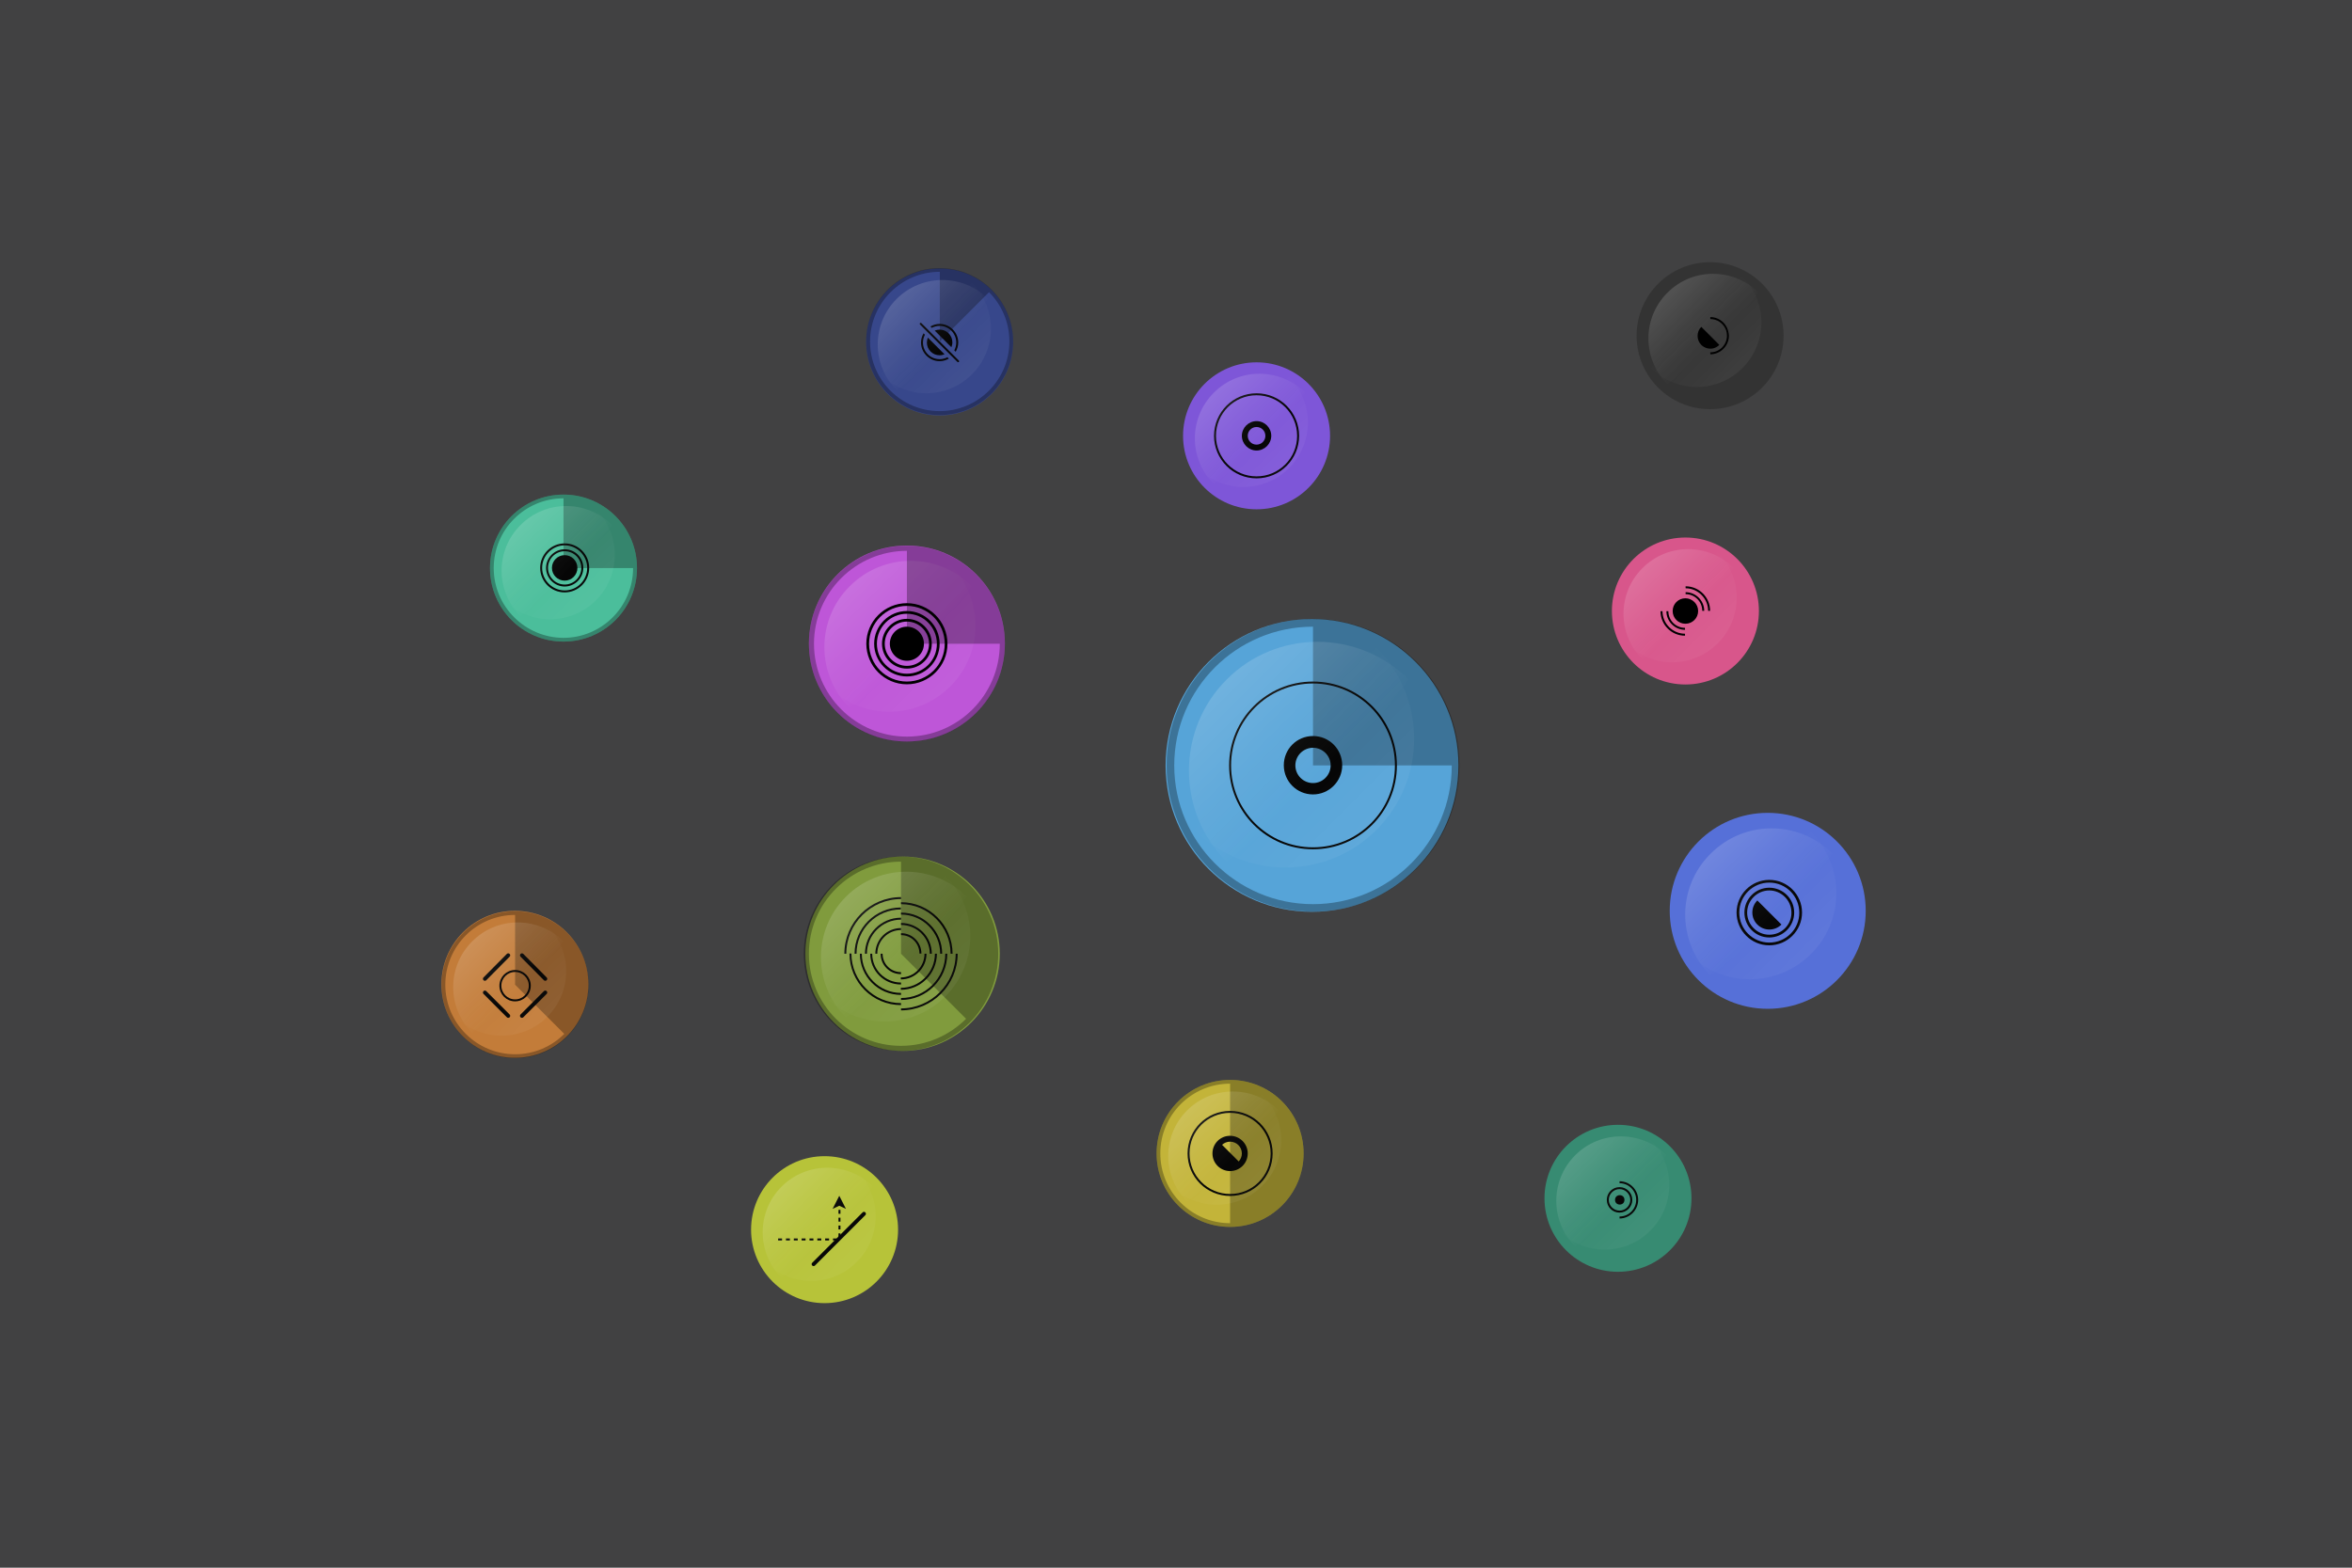 <?xml version="1.0" encoding="utf-8"?>
<!-- Generator: Adobe Illustrator 18.1.0, SVG Export Plug-In . SVG Version: 6.00 Build 0)  -->
<!DOCTYPE svg PUBLIC "-//W3C//DTD SVG 1.1//EN" "http://www.w3.org/Graphics/SVG/1.1/DTD/svg11.dtd">
<svg version="1.1" id="Layer_1" xmlns="http://www.w3.org/2000/svg" xmlns:xlink="http://www.w3.org/1999/xlink" x="0px" y="0px"
	 viewBox="0 0 1200 800" enable-background="new 0 0 1200 800" xml:space="preserve">
<rect fill="#414142" width="1200" height="800"/>
<g>
	<g>
		<circle fill="#4BBE9B" cx="287.5" cy="289.9" r="37.5"/>
	</g>
	<g>
		<path d="M288.1,280.3c-5.2,0-9.5,4.3-9.5,9.5c0,5.2,4.3,9.5,9.5,9.5c5.2,0,9.5-4.3,9.5-9.5C297.6,284.5,293.4,280.3,288.1,280.3z
			 M288.1,298.3c-4.7,0-8.5-3.8-8.5-8.5c0-4.7,3.8-8.5,8.5-8.5s8.5,3.8,8.5,8.5C296.6,294.5,292.8,298.3,288.1,298.3z"/>
		<path d="M288.1,277.3c-6.9,0-12.5,5.6-12.5,12.5c0,6.9,5.6,12.5,12.5,12.5c6.9,0,12.5-5.6,12.5-12.5
			C300.6,282.9,295,277.3,288.1,277.3z M288.1,301.3c-6.3,0-11.5-5.2-11.5-11.5c0-6.3,5.2-11.5,11.5-11.5c6.3,0,11.5,5.2,11.5,11.5
			C299.6,296.1,294.5,301.3,288.1,301.3z"/>
		<path d="M288.1,283.3c-3.6,0-6.5,2.9-6.5,6.5c0,3.6,2.9,6.5,6.5,6.5c3.6,0,6.5-2.9,6.5-6.5C294.6,286.2,291.7,283.3,288.1,283.3z"
			/>
	</g>
	<g>
		<g opacity="0.3">
			<path d="M287.5,252.4c-20.7,0-37.5,16.8-37.5,37.5c0,20.7,16.8,37.5,37.5,37.5c20.7,0,37.5-16.8,37.5-37.5
				C325,269.2,308.2,252.4,287.5,252.4z M251.9,289.9c0-19.6,15.9-35.6,35.6-35.6v35.6l0,0l0,0l0,0H323l0,0
				c0,19.6-15.9,35.6-35.6,35.6C267.9,325.4,251.9,309.5,251.9,289.9z"/>
		</g>
	</g>
	<linearGradient id="SVGID_1_" gradientUnits="userSpaceOnUse" x1="266.011" y1="268.283" x2="290.125" y2="292.397">
		<stop  offset="0" style="stop-color:#FFFFFF"/>
		<stop  offset="1" style="stop-color:#FFFFFF;stop-opacity:0"/>
	</linearGradient>
	<path opacity="0.15" fill="url(#SVGID_1_)" d="M312.2,267.9c-11.1,14.1-9,11.9-21.9,24.7c-8.2,8.2-12.9,12.9-24.7,21.9
		c-12.9-12.9-12.9-33.7,0-46.6C278.5,255,299.3,255,312.2,267.9z"/>
	
		<linearGradient id="SVGID_2_" gradientUnits="userSpaceOnUse" x1="224.058" y1="846.923" x2="248.172" y2="871.036" gradientTransform="matrix(-1 0 0 -1 527.642 1152.885)">
		<stop  offset="0" style="stop-color:#FFFFFF"/>
		<stop  offset="1" style="stop-color:#FFFFFF;stop-opacity:0"/>
	</linearGradient>
	<path opacity="5.000000e-02" fill="url(#SVGID_2_)" d="M257.4,306.4c11.1-14.1,9-11.9,21.9-24.7c8.2-8.2,12.9-12.9,24.7-21.9
		c12.9,12.9,12.9,33.7,0,46.6C291.1,319.2,270.2,319.2,257.4,306.4z"/>
</g>
<g>
	<g>
		<circle fill="#56A4D8" cx="669.4" cy="390.6" r="74.7"/>
	</g>
	<g>
		<g opacity="0.3">
			<path d="M669.9,315.8c-41.2,0-74.7,33.5-74.7,74.7c0,41.2,33.5,74.7,74.7,74.7s74.7-33.5,74.7-74.7
				C744.6,349.3,711.1,315.8,669.9,315.8z M599.1,390.6c0-39.1,31.8-70.8,70.8-70.8v70.8l0,0l0,0l0,0h70.8l0,0
				c0,39.1-31.8,70.8-70.8,70.8S599.1,429.6,599.1,390.6z"/>
		</g>
	</g>
	<g>
		<path d="M669.9,381.6c4.9,0,9,4,9,9c0,4.9-4,9-9,9c-4.9,0-9-4-9-9C660.9,385.6,665,381.6,669.9,381.6 M669.9,375.6
			c-8.3,0-14.9,6.7-14.9,14.9c0,8.3,6.7,14.9,14.9,14.9s14.9-6.7,14.9-14.9C684.8,382.3,678.2,375.6,669.9,375.6L669.9,375.6z"/>
		<circle fill="none" stroke="#000000" cx="669.9" cy="390.6" r="42.3"/>
	</g>
	<g>
		<linearGradient id="SVGID_3_" gradientUnits="userSpaceOnUse" x1="626.569" y1="347.568" x2="674.624" y2="395.622">
			<stop  offset="0" style="stop-color:#FFFFFF"/>
			<stop  offset="1" style="stop-color:#FFFFFF;stop-opacity:0"/>
		</linearGradient>
		<path opacity="0.15" fill="url(#SVGID_3_)" d="M718.7,346.8c-22,28.1-17.9,23.7-43.6,49.3c-16.4,16.3-25.6,25.6-49.3,43.6
			c-25.6-25.6-25.6-67.2,0-92.9C651.4,321.1,693,321.1,718.7,346.8z"/>
		
			<linearGradient id="SVGID_4_" gradientUnits="userSpaceOnUse" x1="-173.802" y1="730.231" x2="-125.748" y2="778.284" gradientTransform="matrix(-1 0 0 -1 527.642 1152.885)">
			<stop  offset="0" style="stop-color:#FFFFFF"/>
			<stop  offset="1" style="stop-color:#FFFFFF;stop-opacity:0"/>
		</linearGradient>
		<path opacity="5.000000e-02" fill="url(#SVGID_4_)" d="M609.4,423.5c22-28.1,17.9-23.7,43.6-49.3c16.4-16.3,25.7-25.6,49.3-43.6
			c25.6,25.6,25.6,67.2,0,92.9C676.6,449.1,635,449.1,609.4,423.5z"/>
	</g>
</g>
<g>
	<g>
		<circle fill="#5670D8" cx="901.9" cy="464.8" r="50"/>
	</g>
	<g>
		<path d="M902.7,453c-7,0-12.7,5.7-12.7,12.7c0,7,5.7,12.7,12.7,12.7c7,0,12.7-5.7,12.7-12.7C915.4,458.7,909.7,453,902.7,453z
			 M902.7,477c-6.2,0-11.3-5.1-11.3-11.3c0-6.2,5.1-11.3,11.3-11.3s11.3,5.1,11.3,11.3C914.1,471.9,909,477,902.7,477z"/>
		<path d="M902.7,449c-9.2,0-16.7,7.5-16.7,16.7c0,9.2,7.5,16.7,16.7,16.7s16.7-7.5,16.7-16.7C919.4,456.5,911.9,449,902.7,449z
			 M902.7,481c-8.5,0-15.3-6.9-15.3-15.3c0-8.5,6.9-15.3,15.3-15.3c8.5,0,15.3,6.9,15.3,15.3C918.1,474.1,911.2,481,902.7,481z"/>
		<path d="M908.9,471.8c-3.4,3.4-8.9,3.4-12.3,0c-3.4-3.4-3.4-8.9,0-12.3L908.9,471.8z"/>
	</g>
	<linearGradient id="SVGID_5_" gradientUnits="userSpaceOnUse" x1="873.27" y1="436.085" x2="905.422" y2="468.237">
		<stop  offset="0" style="stop-color:#FFFFFF"/>
		<stop  offset="1" style="stop-color:#FFFFFF;stop-opacity:0"/>
	</linearGradient>
	<path opacity="0.15" fill="url(#SVGID_5_)" d="M934.9,435.6c-14.8,18.8-12,15.9-29.2,33c-11,10.9-17.2,17.2-33,29.2
		c-17.2-17.2-17.2-45,0-62.1C889.9,418.4,917.7,418.4,934.9,435.6z"/>
	
		<linearGradient id="SVGID_6_" gradientUnits="userSpaceOnUse" x1="-395.724" y1="666.562" x2="-363.574" y2="698.712" gradientTransform="matrix(-1 0 0 -1 527.642 1152.885)">
		<stop  offset="0" style="stop-color:#FFFFFF"/>
		<stop  offset="1" style="stop-color:#FFFFFF;stop-opacity:0"/>
	</linearGradient>
	<path opacity="5.000000e-02" fill="url(#SVGID_6_)" d="M861.8,486.9c14.8-18.8,12-15.9,29.2-33c11-10.9,17.2-17.2,33-29.2
		c17.2,17.2,17.2,45,0,62.1C906.7,504,878.9,504,861.8,486.9z"/>
</g>
<g>
	<g>
		<circle fill="#7E56D8" cx="641.1" cy="222.4" r="37.5"/>
	</g>
	<path d="M641.1,217.9c2.5,0,4.5,2,4.5,4.5c0,2.5-2,4.5-4.5,4.5c-2.5,0-4.5-2-4.5-4.5C636.6,219.9,638.6,217.9,641.1,217.9
		 M641.1,214.9c-4.1,0-7.5,3.4-7.5,7.5c0,4.1,3.4,7.5,7.5,7.5c4.1,0,7.5-3.4,7.5-7.5C648.6,218.3,645.3,214.9,641.1,214.9
		L641.1,214.9z"/>
	<circle fill="none" stroke="#000000" cx="641.1" cy="222.4" r="21.2"/>
	<g>
		<linearGradient id="SVGID_7_" gradientUnits="userSpaceOnUse" x1="619.657" y1="200.783" x2="643.771" y2="224.897">
			<stop  offset="0" style="stop-color:#FFFFFF"/>
			<stop  offset="1" style="stop-color:#FFFFFF;stop-opacity:0"/>
		</linearGradient>
		<path opacity="0.15" fill="url(#SVGID_7_)" d="M665.9,200.4c-11.1,14.1-9,11.9-21.9,24.7c-8.2,8.2-12.9,12.9-24.7,21.9
			c-12.9-12.9-12.9-33.7,0-46.6C632.1,187.5,653,187.5,665.9,200.4z"/>
		
			<linearGradient id="SVGID_8_" gradientUnits="userSpaceOnUse" x1="-129.587" y1="914.423" x2="-105.474" y2="938.536" gradientTransform="matrix(-1 0 0 -1 527.642 1152.885)">
			<stop  offset="0" style="stop-color:#FFFFFF"/>
			<stop  offset="1" style="stop-color:#FFFFFF;stop-opacity:0"/>
		</linearGradient>
		<path opacity="5.000000e-02" fill="url(#SVGID_8_)" d="M611,238.9c11.1-14.1,9-11.9,21.9-24.7c8.2-8.2,12.9-12.9,24.7-21.9
			c12.9,12.9,12.9,33.7,0,46.6C644.8,251.7,623.9,251.7,611,238.9z"/>
	</g>
</g>
<g>
	<g>
		<circle fill="#BE56D8" cx="462.7" cy="328.4" r="50"/>
	</g>
	<g>
		<linearGradient id="SVGID_9_" gradientUnits="userSpaceOnUse" x1="434.105" y1="299.607" x2="466.255" y2="331.757">
			<stop  offset="0" style="stop-color:#FFFFFF"/>
			<stop  offset="1" style="stop-color:#FFFFFF;stop-opacity:0"/>
		</linearGradient>
		<path opacity="0.15" fill="url(#SVGID_9_)" d="M495.7,299.1c-14.8,18.8-12,15.9-29.2,33c-11,10.9-17.2,17.2-33,29.2
			c-17.2-17.2-17.2-45,0-62.1C450.7,281.9,478.6,281.9,495.7,299.1z"/>
		
			<linearGradient id="SVGID_10_" gradientUnits="userSpaceOnUse" x1="43.444" y1="803.043" x2="75.592" y2="835.192" gradientTransform="matrix(-1 0 0 -1 527.642 1152.885)">
			<stop  offset="0" style="stop-color:#FFFFFF"/>
			<stop  offset="1" style="stop-color:#FFFFFF;stop-opacity:0"/>
		</linearGradient>
		<path opacity="5.000000e-02" fill="url(#SVGID_10_)" d="M422.6,350.4c14.8-18.8,12-15.9,29.2-33c11-10.9,17.2-17.2,33-29.2
			c17.2,17.2,17.2,45,0,62.1C467.6,367.5,439.8,367.5,422.6,350.4z"/>
	</g>
	<g>
		<path d="M462.7,315.8c-7,0-12.7,5.7-12.7,12.7c0,7,5.7,12.7,12.7,12.7c7,0,12.7-5.7,12.7-12.7
			C475.4,321.5,469.7,315.8,462.7,315.8z M462.7,339.8c-6.2,0-11.3-5.1-11.3-11.3s5.1-11.3,11.3-11.3s11.3,5.1,11.3,11.3
			S469,339.8,462.7,339.8z"/>
		<path d="M462.7,311.8c-9.2,0-16.7,7.5-16.7,16.7c0,9.2,7.5,16.7,16.7,16.7c9.2,0,16.7-7.5,16.7-16.7
			C479.4,319.3,471.9,311.8,462.7,311.8z M462.7,343.8c-8.5,0-15.3-6.9-15.3-15.3c0-8.5,6.9-15.3,15.3-15.3
			c8.5,0,15.3,6.9,15.3,15.3C478.1,336.9,471.2,343.8,462.7,343.8z"/>
		<path d="M462.7,307.8c-11.4,0-20.7,9.3-20.7,20.7c0,11.4,9.3,20.7,20.7,20.7c11.4,0,20.7-9.3,20.7-20.7
			C483.4,317.1,474.1,307.8,462.7,307.8z M462.7,347.8c-10.7,0-19.3-8.7-19.3-19.3c0-10.7,8.7-19.3,19.3-19.3
			c10.7,0,19.3,8.7,19.3,19.3C482.1,339.1,473.4,347.8,462.7,347.8z"/>
		<path d="M462.7,319.8c-4.8,0-8.7,3.9-8.7,8.7c0,4.8,3.9,8.7,8.7,8.7c4.8,0,8.7-3.9,8.7-8.7C471.4,323.7,467.5,319.8,462.7,319.8z"
			/>
	</g>
	<g>
		<g opacity="0.3">
			<path d="M462.7,278.5c-27.6,0-50,22.4-50,50c0,27.6,22.4,50,50,50c27.6,0,50-22.4,50-50C512.7,300.9,490.3,278.5,462.7,278.5z
				 M415.3,328.5c0-26.1,21.3-47.4,47.4-47.4v47.4l0,0l0,0l0,0h47.4l0,0c0,26.1-21.3,47.4-47.4,47.4
				C436.6,375.9,415.3,354.6,415.3,328.5z"/>
		</g>
	</g>
</g>
<g>
	<g>
		<g>
			<circle fill="#D8568B" cx="859.9" cy="311.8" r="37.5"/>
		</g>
	</g>
	<g>
		<linearGradient id="SVGID_11_" gradientUnits="userSpaceOnUse" x1="838.392" y1="290.251" x2="862.506" y2="314.365">
			<stop  offset="0" style="stop-color:#FFFFFF"/>
			<stop  offset="1" style="stop-color:#FFFFFF;stop-opacity:0"/>
		</linearGradient>
		<path opacity="0.15" fill="url(#SVGID_11_)" d="M884.6,289.9c-11.1,14.1-9,11.9-21.9,24.7c-8.2,8.2-12.9,12.9-24.7,21.9
			c-12.9-12.9-12.9-33.7,0-46.6C850.9,277,871.7,277,884.6,289.9z"/>
		
			<linearGradient id="SVGID_12_" gradientUnits="userSpaceOnUse" x1="-348.322" y1="824.955" x2="-324.209" y2="849.068" gradientTransform="matrix(-1 0 0 -1 527.642 1152.885)">
			<stop  offset="0" style="stop-color:#FFFFFF"/>
			<stop  offset="1" style="stop-color:#FFFFFF;stop-opacity:0"/>
		</linearGradient>
		<path opacity="5.000000e-02" fill="url(#SVGID_12_)" d="M829.8,328.3c11.1-14.1,9-11.9,21.9-24.7c8.2-8.2,12.9-12.9,24.7-21.9
			c12.9,12.9,12.9,33.7,0,46.6C863.5,341.2,842.6,341.2,829.8,328.3z"/>
	</g>
	<path d="M860,303.2c4.7,0,8.5,3.8,8.5,8.5h1c0-5.2-4.3-9.5-9.5-9.5V303.2z"/>
	<path d="M860,300.2c6.3,0,11.5,5.2,11.5,11.5h1c0-6.9-5.6-12.5-12.5-12.5V300.2z"/>
	<path d="M859.7,320.4c-4.7,0-8.5-3.8-8.5-8.5h-1c0,5.2,4.3,9.5,9.5,9.5V320.4z"/>
	<path d="M859.7,323.4c-6.3,0-11.5-5.2-11.5-11.5h-1c0,6.9,5.6,12.5,12.5,12.5V323.4z"/>
	<path d="M859.9,305.3c-3.6,0-6.5,2.9-6.5,6.5c0,3.6,2.9,6.5,6.5,6.5s6.5-2.9,6.5-6.5C866.4,308.2,863.4,305.3,859.9,305.3z"/>
</g>
<g>
	<g>
		<circle fill="#C37C39" cx="262.7" cy="502.3" r="37.5"/>
	</g>
	<g>
		<g opacity="0.3">
			<path d="M262.8,465c-20.7,0-37.5,16.8-37.5,37.5c0,20.7,16.8,37.5,37.5,37.5s37.5-16.8,37.5-37.5
				C300.3,481.8,283.5,465,262.8,465z M227.2,502.5c0-19.6,15.9-35.6,35.6-35.6v35.6l0,0l0,0l25.1,25.1
				c-6.4,6.4-15.3,10.4-25.1,10.4C243.2,538,227.2,522.1,227.2,502.5z"/>
		</g>
	</g>
	<g>
		<circle fill="none" stroke="#000000" cx="262.8" cy="503" r="7.5"/>
		<line fill="none" stroke="#000000" stroke-width="2" stroke-linecap="round" x1="266.3" y1="487.5" x2="278.2" y2="499.5"/>
		<line fill="none" stroke="#000000" stroke-width="2" stroke-linecap="round" x1="247.4" y1="499.5" x2="259.3" y2="487.5"/>
		<line fill="none" stroke="#000000" stroke-width="2" stroke-linecap="round" x1="259.3" y1="518.4" x2="247.4" y2="506.5"/>
		<line fill="none" stroke="#000000" stroke-width="2" stroke-linecap="round" x1="278.2" y1="506.5" x2="266.3" y2="518.4"/>
	</g>
	<g>
		<linearGradient id="SVGID_13_" gradientUnits="userSpaceOnUse" x1="241.275" y1="480.775" x2="265.389" y2="504.889">
			<stop  offset="0" style="stop-color:#FFFFFF"/>
			<stop  offset="1" style="stop-color:#FFFFFF;stop-opacity:0"/>
		</linearGradient>
		<path opacity="0.15" fill="url(#SVGID_13_)" d="M287.5,480.4c-11.1,14.1-9,11.9-21.9,24.7c-8.2,8.2-12.9,12.9-24.7,21.9
			c-12.9-12.9-12.9-33.7,0-46.6C253.7,467.5,274.6,467.5,287.5,480.4z"/>
		
			<linearGradient id="SVGID_14_" gradientUnits="userSpaceOnUse" x1="248.794" y1="634.432" x2="272.908" y2="658.545" gradientTransform="matrix(-1 0 0 -1 527.642 1152.885)">
			<stop  offset="0" style="stop-color:#FFFFFF"/>
			<stop  offset="1" style="stop-color:#FFFFFF;stop-opacity:0"/>
		</linearGradient>
		<path opacity="5.000000e-02" fill="url(#SVGID_14_)" d="M232.6,518.9c11.1-14.1,9-11.9,21.9-24.7c8.2-8.2,12.9-12.9,24.7-21.9
			c12.9,12.9,12.9,33.7,0,46.6C266.4,531.7,245.5,531.7,232.6,518.9z"/>
	</g>
</g>
<g>
	<g>
		<circle fill="#C3B439" cx="627.6" cy="588.6" r="37.5"/>
	</g>
	<g>
		<g opacity="0.3">
			<path d="M627.6,551.1c-20.7,0-37.5,16.8-37.5,37.5c0,20.7,16.8,37.5,37.5,37.5c20.7,0,37.5-16.8,37.5-37.5
				C665.1,567.9,648.2,551.1,627.6,551.1z M592,588.6c0-19.6,15.9-35.6,35.6-35.6v35.6l0,0l0,0l0,0v35.6
				C607.9,624.2,592,608.2,592,588.6z"/>
		</g>
	</g>
	<g>
		<circle fill="none" stroke="#000000" cx="627.6" cy="588.6" r="21.2"/>
		<path d="M627.6,579.6c-5,0-9,4-9,9c0,5,4,9,9,9s9-4,9-9C636.6,583.6,632.5,579.6,627.6,579.6z M633.6,588.6c0,1.6-0.6,3-1.6,4.1
			l-8.5-8.5c1.1-1,2.5-1.6,4.1-1.6C630.9,582.6,633.6,585.3,633.6,588.6z"/>
	</g>
	<g>
		<linearGradient id="SVGID_15_" gradientUnits="userSpaceOnUse" x1="606.081" y1="567.033" x2="630.195" y2="591.146">
			<stop  offset="0" style="stop-color:#FFFFFF"/>
			<stop  offset="1" style="stop-color:#FFFFFF;stop-opacity:0"/>
		</linearGradient>
		<path opacity="0.15" fill="url(#SVGID_15_)" d="M652.3,566.6c-11.1,14.1-9,11.9-21.9,24.7c-8.2,8.2-12.9,12.9-24.7,21.9
			c-12.9-12.9-12.9-33.7,0-46.6C618.6,553.8,639.4,553.8,652.3,566.6z"/>
		
			<linearGradient id="SVGID_16_" gradientUnits="userSpaceOnUse" x1="-116.011" y1="548.174" x2="-91.898" y2="572.287" gradientTransform="matrix(-1 0 0 -1 527.642 1152.885)">
			<stop  offset="0" style="stop-color:#FFFFFF"/>
			<stop  offset="1" style="stop-color:#FFFFFF;stop-opacity:0"/>
		</linearGradient>
		<path opacity="5.000000e-02" fill="url(#SVGID_16_)" d="M597.4,605.1c11.1-14.1,9-11.9,21.9-24.7c8.2-8.2,12.9-12.9,24.7-21.9
			c12.9,12.9,12.9,33.7,0,46.6C631.2,618,610.3,618,597.4,605.1z"/>
	</g>
</g>
<g>
	<g>
		<circle fill="#B7C339" cx="420.7" cy="627.5" r="37.5"/>
	</g>
	<g>
		<g>
			<g>
				<g>
					<polygon points="427.8,631.4 428.8,631.4 428.8,629.4 427.8,629.4 427.8,631.4 					"/>
				</g>
				<g>
					<polygon points="427.8,627.4 428.8,627.4 428.8,625.4 427.8,625.4 427.8,627.4 					"/>
				</g>
				<g>
					<polygon points="427.8,623.4 428.8,623.4 428.8,621.4 427.8,621.4 427.8,623.4 					"/>
				</g>
				<g>
					<polygon points="427.8,619.4 428.8,619.4 428.8,617.4 427.8,617.4 427.8,619.4 					"/>
				</g>
				<g>
					<polyline points="428.2,610.2 424.8,616.9 428.2,615.3 431.6,616.9 428.2,610.2 					"/>
				</g>
			</g>
			<g>
				<path d="M397,632l2,0v1h-2V632L397,632z M401,632l2,0v1h-2V632L401,632z M405,632h2v1h-2V632L405,632z M409,632l2,0v1h-2V632
					L409,632z M413,632h2v1h-2V632L413,632z M417,632h2v1h-2V632L417,632z M421,632h2v1h-2V632L421,632z M425,632h2v1h-2V632
					L425,632z"/>
			</g>
		</g>
		<g>
			<path d="M440.1,618.7l-25.7,25.7c-0.4,0.4-0.4,1,0,1.4c0.4,0.4,1,0.4,1.4,0l25.7-25.7c0.4-0.4,0.4-1,0-1.4
				C441.1,618.3,440.5,618.3,440.1,618.7L440.1,618.7z"/>
		</g>
	</g>
	<g>
		<linearGradient id="SVGID_17_" gradientUnits="userSpaceOnUse" x1="399.183" y1="605.931" x2="423.297" y2="630.045">
			<stop  offset="0" style="stop-color:#FFFFFF"/>
			<stop  offset="1" style="stop-color:#FFFFFF;stop-opacity:0"/>
		</linearGradient>
		<path opacity="0.15" fill="url(#SVGID_17_)" d="M445.4,605.5c-11.1,14.1-9,11.9-21.9,24.7c-8.2,8.2-12.9,12.9-24.7,21.9
			c-12.9-12.9-12.9-33.7,0-46.6C411.7,592.7,432.5,592.7,445.4,605.5z"/>
		
			<linearGradient id="SVGID_18_" gradientUnits="userSpaceOnUse" x1="90.886" y1="509.275" x2="114.999" y2="533.388" gradientTransform="matrix(-1 0 0 -1 527.642 1152.885)">
			<stop  offset="0" style="stop-color:#FFFFFF"/>
			<stop  offset="1" style="stop-color:#FFFFFF;stop-opacity:0"/>
		</linearGradient>
		<path opacity="5.000000e-02" fill="url(#SVGID_18_)" d="M390.5,644c11.1-14.1,9-11.9,21.9-24.7c8.2-8.2,12.9-12.9,24.7-21.9
			c12.9,12.9,12.9,33.7,0,46.6C424.3,656.9,403.4,656.9,390.5,644z"/>
	</g>
</g>
<g>
	<g>
		<circle fill="#809B3D" cx="460.5" cy="486.7" r="49.6"/>
	</g>
	<g>
		<g opacity="0.3">
			<path d="M459.7,437.1c-27.3,0-49.6,22.2-49.6,49.6c0,27.3,22.2,49.6,49.6,49.6s49.6-22.2,49.6-49.6
				C509.3,459.3,487,437.1,459.7,437.1z M412.7,486.7c0-25.9,21.1-47,47-47v47l0,0l0,0l33.2,33.2c-8.5,8.5-20.3,13.8-33.2,13.8
				C433.8,533.7,412.7,512.6,412.7,486.7z"/>
		</g>
	</g>
	<g>
		<path fill="none" stroke="#000000" d="M488.1,486.7c0,15.7-12.8,28.4-28.4,28.4l0,0"/>
		<path fill="none" stroke="#000000" d="M431.3,486.7c0-15.7,12.8-28.4,28.4-28.4"/>
		<path fill="none" stroke="#000000" d="M459.7,460.9c14.2,0,25.8,11.6,25.8,25.8"/>
		<path fill="none" stroke="#000000" d="M459.7,512.4c-14.2,0-25.8-11.6-25.8-25.8"/>
		<path fill="none" stroke="#000000" d="M482.8,486.7c0,12.8-10.4,23.1-23.1,23.1l0,0"/>
		<path fill="none" stroke="#000000" d="M436.5,486.7c0-12.8,10.4-23.1,23.1-23.1"/>
		<path fill="none" stroke="#000000" d="M459.7,466.2c11.3,0,20.5,9.2,20.5,20.5"/>
		<path fill="none" stroke="#000000" d="M459.7,507.2c-11.3,0-20.5-9.2-20.5-20.5"/>
		<path fill="none" stroke="#000000" d="M477.5,486.7c0,9.8-8,17.9-17.9,17.9l0,0"/>
		<path fill="none" stroke="#000000" d="M441.8,486.7c0-9.8,8-17.9,17.9-17.9"/>
		<path fill="none" stroke="#000000" d="M459.7,471.5c8.4,0,15.2,6.8,15.2,15.2"/>
		<path fill="none" stroke="#000000" d="M459.7,501.9c-8.4,0-15.2-6.8-15.2-15.2"/>
		<path fill="none" stroke="#000000" d="M472.2,486.7c0,6.9-5.6,12.6-12.6,12.6l0,0"/>
		<path fill="none" stroke="#000000" d="M447.1,486.7c0-6.9,5.6-12.6,12.6-12.6"/>
		<path fill="none" stroke="#000000" d="M459.7,476.7c5.5,0,9.9,4.4,9.9,9.9"/>
		<path fill="none" stroke="#000000" d="M459.7,476.7"/>
		<path fill="none" stroke="#000000" d="M459.7,496.6c-5.5,0-9.9-4.4-9.9-9.9"/>
	</g>
	<g>
		<linearGradient id="SVGID_19_" gradientUnits="userSpaceOnUse" x1="432.118" y1="458.137" x2="464.004" y2="490.023">
			<stop  offset="0" style="stop-color:#FFFFFF"/>
			<stop  offset="1" style="stop-color:#FFFFFF;stop-opacity:0"/>
		</linearGradient>
		<path opacity="0.15" fill="url(#SVGID_19_)" d="M493.2,457.6c-14.6,18.7-11.9,15.7-28.9,32.7c-10.9,10.8-17,17-32.7,28.9
			c-17-17-17-44.6,0-61.6C448.6,440.6,476.2,440.6,493.2,457.6z"/>
		
			<linearGradient id="SVGID_20_" gradientUnits="userSpaceOnUse" x1="45.841" y1="644.925" x2="77.726" y2="676.81" gradientTransform="matrix(-1 0 0 -1 527.642 1152.885)">
			<stop  offset="0" style="stop-color:#FFFFFF"/>
			<stop  offset="1" style="stop-color:#FFFFFF;stop-opacity:0"/>
		</linearGradient>
		<path opacity="5.000000e-02" fill="url(#SVGID_20_)" d="M420.7,508.5c14.6-18.7,11.9-15.7,28.9-32.7c10.9-10.8,17-17,32.7-28.9
			c17,17,17,44.6,0,61.6C465.3,525.5,437.7,525.5,420.7,508.5z"/>
	</g>
</g>
<g>
	<g>
		<circle fill="#378B72" cx="825.5" cy="611.5" r="37.5"/>
	</g>
	<path d="M826.3,603.8c4.7,0,8.5,3.8,8.5,8.5s-3.8,8.5-8.5,8.5v1c5.2,0,9.5-4.3,9.5-9.5s-4.3-9.5-9.5-9.5V603.8z"/>
	<g>
		<path d="M826.3,606.8c3,0,5.5,2.5,5.5,5.5s-2.5,5.5-5.5,5.5s-5.5-2.5-5.5-5.5S823.3,606.8,826.3,606.8 M826.3,605.8
			c-3.6,0-6.5,2.9-6.5,6.5s2.9,6.5,6.5,6.5c3.6,0,6.5-2.9,6.5-6.5S829.9,605.8,826.3,605.8L826.3,605.8z"/>
	</g>
	<circle cx="826.4" cy="612.3" r="2.4"/>
	<g>
		<linearGradient id="SVGID_21_" gradientUnits="userSpaceOnUse" x1="804.076" y1="589.931" x2="828.19" y2="614.045">
			<stop  offset="0" style="stop-color:#FFFFFF"/>
			<stop  offset="1" style="stop-color:#FFFFFF;stop-opacity:0"/>
		</linearGradient>
		<path opacity="0.15" fill="url(#SVGID_21_)" d="M850.3,589.5c-11.1,14.1-9,11.9-21.9,24.7c-8.2,8.2-12.9,12.9-24.7,21.9
			c-12.9-12.9-12.9-33.7,0-46.6C816.5,576.7,837.4,576.7,850.3,589.5z"/>
		
			<linearGradient id="SVGID_22_" gradientUnits="userSpaceOnUse" x1="-314.007" y1="525.275" x2="-289.894" y2="549.388" gradientTransform="matrix(-1 0 0 -1 527.642 1152.885)">
			<stop  offset="0" style="stop-color:#FFFFFF"/>
			<stop  offset="1" style="stop-color:#FFFFFF;stop-opacity:0"/>
		</linearGradient>
		<path opacity="5.000000e-02" fill="url(#SVGID_22_)" d="M795.4,628c11.1-14.1,9-11.9,21.9-24.7c8.2-8.2,12.9-12.9,24.7-21.9
			c12.9,12.9,12.9,33.7,0,46.6C829.2,640.9,808.3,640.9,795.4,628z"/>
	</g>
</g>
<g>
	<g>
		<circle fill="#333333" cx="872.5" cy="171.3" r="37.5"/>
	</g>
	<g>
		<linearGradient id="SVGID_23_" gradientUnits="userSpaceOnUse" x1="851.055" y1="149.764" x2="875.169" y2="173.878">
			<stop  offset="0" style="stop-color:#FFFFFF"/>
			<stop  offset="1" style="stop-color:#FFFFFF;stop-opacity:0"/>
		</linearGradient>
		<path opacity="0.15" fill="url(#SVGID_23_)" d="M897.3,149.4c-11.1,14.1-9,11.9-21.9,24.7c-8.2,8.2-12.9,12.9-24.7,21.9
			c-12.9-12.9-12.9-33.7,0-46.6C863.5,136.5,884.4,136.5,897.3,149.4z"/>
		
			<linearGradient id="SVGID_24_" gradientUnits="userSpaceOnUse" x1="-360.985" y1="965.442" x2="-336.872" y2="989.555" gradientTransform="matrix(-1 0 0 -1 527.642 1152.885)">
			<stop  offset="0" style="stop-color:#FFFFFF"/>
			<stop  offset="1" style="stop-color:#FFFFFF;stop-opacity:0"/>
		</linearGradient>
		<path opacity="5.000000e-02" fill="url(#SVGID_24_)" d="M842.4,187.8c11.1-14.1,9-11.9,21.9-24.7c8.2-8.2,12.9-12.9,24.7-21.9
			c12.9,12.9,12.9,33.7,0,46.6C876.2,200.7,855.3,200.7,842.4,187.8z"/>
	</g>
	<g>
		<path d="M881.2,167.4c-1.5-3.3-4.8-5.6-8.6-5.6v1c3.6,0,6.6,2.2,7.9,5.3c0.4,1,0.6,2,0.6,3.2c0,4.7-3.8,8.5-8.5,8.5v1
			c5.2,0,9.5-4.3,9.5-9.5C882,169.9,881.7,168.6,881.2,167.4z"/>
		<path d="M874.9,173.7l-6.9-6.9c-2.5,2.5-2.5,6.7,0,9.2c0.9,0.9,1.9,1.4,3,1.7c2.2,0.6,4.5,0,6.2-1.7L874.9,173.7z"/>
	</g>
</g>
<g>
	<g>
		<g>
			<circle fill="#37478B" cx="479.4" cy="174.5" r="37.5"/>
		</g>
		<g>
			<g>
				<path d="M485.4,177.2c0.3-0.8,0.5-1.6,0.5-2.5c0-3.6-2.9-6.5-6.5-6.5c-0.9,0-1.7,0.2-2.5,0.5L485.4,177.2z"/>
				<path d="M473.4,172.3c-0.3,0.8-0.5,1.6-0.5,2.5c0,3.6,2.9,6.5,6.5,6.5c0.9,0,1.7-0.2,2.5-0.5L473.4,172.3z"/>
			</g>
			<path d="M488.9,184.8c-0.1,0-0.3,0-0.4-0.1l-19.1-19.1c-0.2-0.2-0.2-0.5,0-0.7c0.2-0.2,0.5-0.2,0.7,0l19.1,19.1
				c0.2,0.2,0.2,0.5,0,0.7C489.2,184.8,489.1,184.8,488.9,184.8L488.9,184.8z"/>
			<g>
				<path d="M475.4,167.3c1.2-0.6,2.5-1,4-1c4.7,0,8.5,3.8,8.5,8.5c0,1.4-0.4,2.8-1,4l0.7,0.7c0.8-1.4,1.3-3,1.3-4.7
					c0-5.2-4.3-9.5-9.5-9.5c-1.7,0-3.3,0.5-4.7,1.3L475.4,167.3z"/>
				<path d="M483.4,182.3c-1.2,0.6-2.5,1-4,1c-4.7,0-8.5-3.8-8.5-8.5c0-1.4,0.4-2.8,1-4l-0.7-0.7c-0.8,1.4-1.3,3-1.3,4.7
					c0,5.2,4.3,9.5,9.5,9.5c1.7,0,3.3-0.5,4.7-1.3L483.4,182.3z"/>
			</g>
		</g>
		<g>
			<g opacity="0.3">
				<path d="M479.4,136.8c-20.7,0-37.5,16.8-37.5,37.5c0,20.7,16.8,37.5,37.5,37.5s37.5-16.8,37.5-37.5
					C516.9,153.6,500.1,136.8,479.4,136.8z M443.9,174.3c0-19.6,15.9-35.6,35.6-35.6v35.5l0,0v0v0l25.1-25.1
					c6.4,6.4,10.4,15.3,10.4,25.1c0,19.6-15.9,35.6-35.6,35.6C459.8,209.8,443.9,193.9,443.9,174.3z"/>
			</g>
		</g>
	</g>
	<g>
		<linearGradient id="SVGID_25_" gradientUnits="userSpaceOnUse" x1="457.933" y1="152.923" x2="482.047" y2="177.037">
			<stop  offset="0" style="stop-color:#FFFFFF"/>
			<stop  offset="1" style="stop-color:#FFFFFF;stop-opacity:0"/>
		</linearGradient>
		<path opacity="0.15" fill="url(#SVGID_25_)" d="M504.1,152.5c-11.1,14.1-9,11.9-21.9,24.7c-8.2,8.2-12.9,12.9-24.7,21.9
			c-12.9-12.9-12.9-33.7,0-46.6C470.4,139.7,491.3,139.7,504.1,152.5z"/>
		
			<linearGradient id="SVGID_26_" gradientUnits="userSpaceOnUse" x1="32.136" y1="962.283" x2="56.249" y2="986.396" gradientTransform="matrix(-1 0 0 -1 527.642 1152.885)">
			<stop  offset="0" style="stop-color:#FFFFFF"/>
			<stop  offset="1" style="stop-color:#FFFFFF;stop-opacity:0"/>
		</linearGradient>
		<path opacity="5.000000e-02" fill="url(#SVGID_26_)" d="M449.3,191c11.1-14.1,9-11.9,21.9-24.7c8.2-8.2,12.9-12.9,24.7-21.9
			c12.9,12.9,12.9,33.7,0,46.6C483,203.9,462.2,203.9,449.3,191z"/>
	</g>
</g>
</svg>
